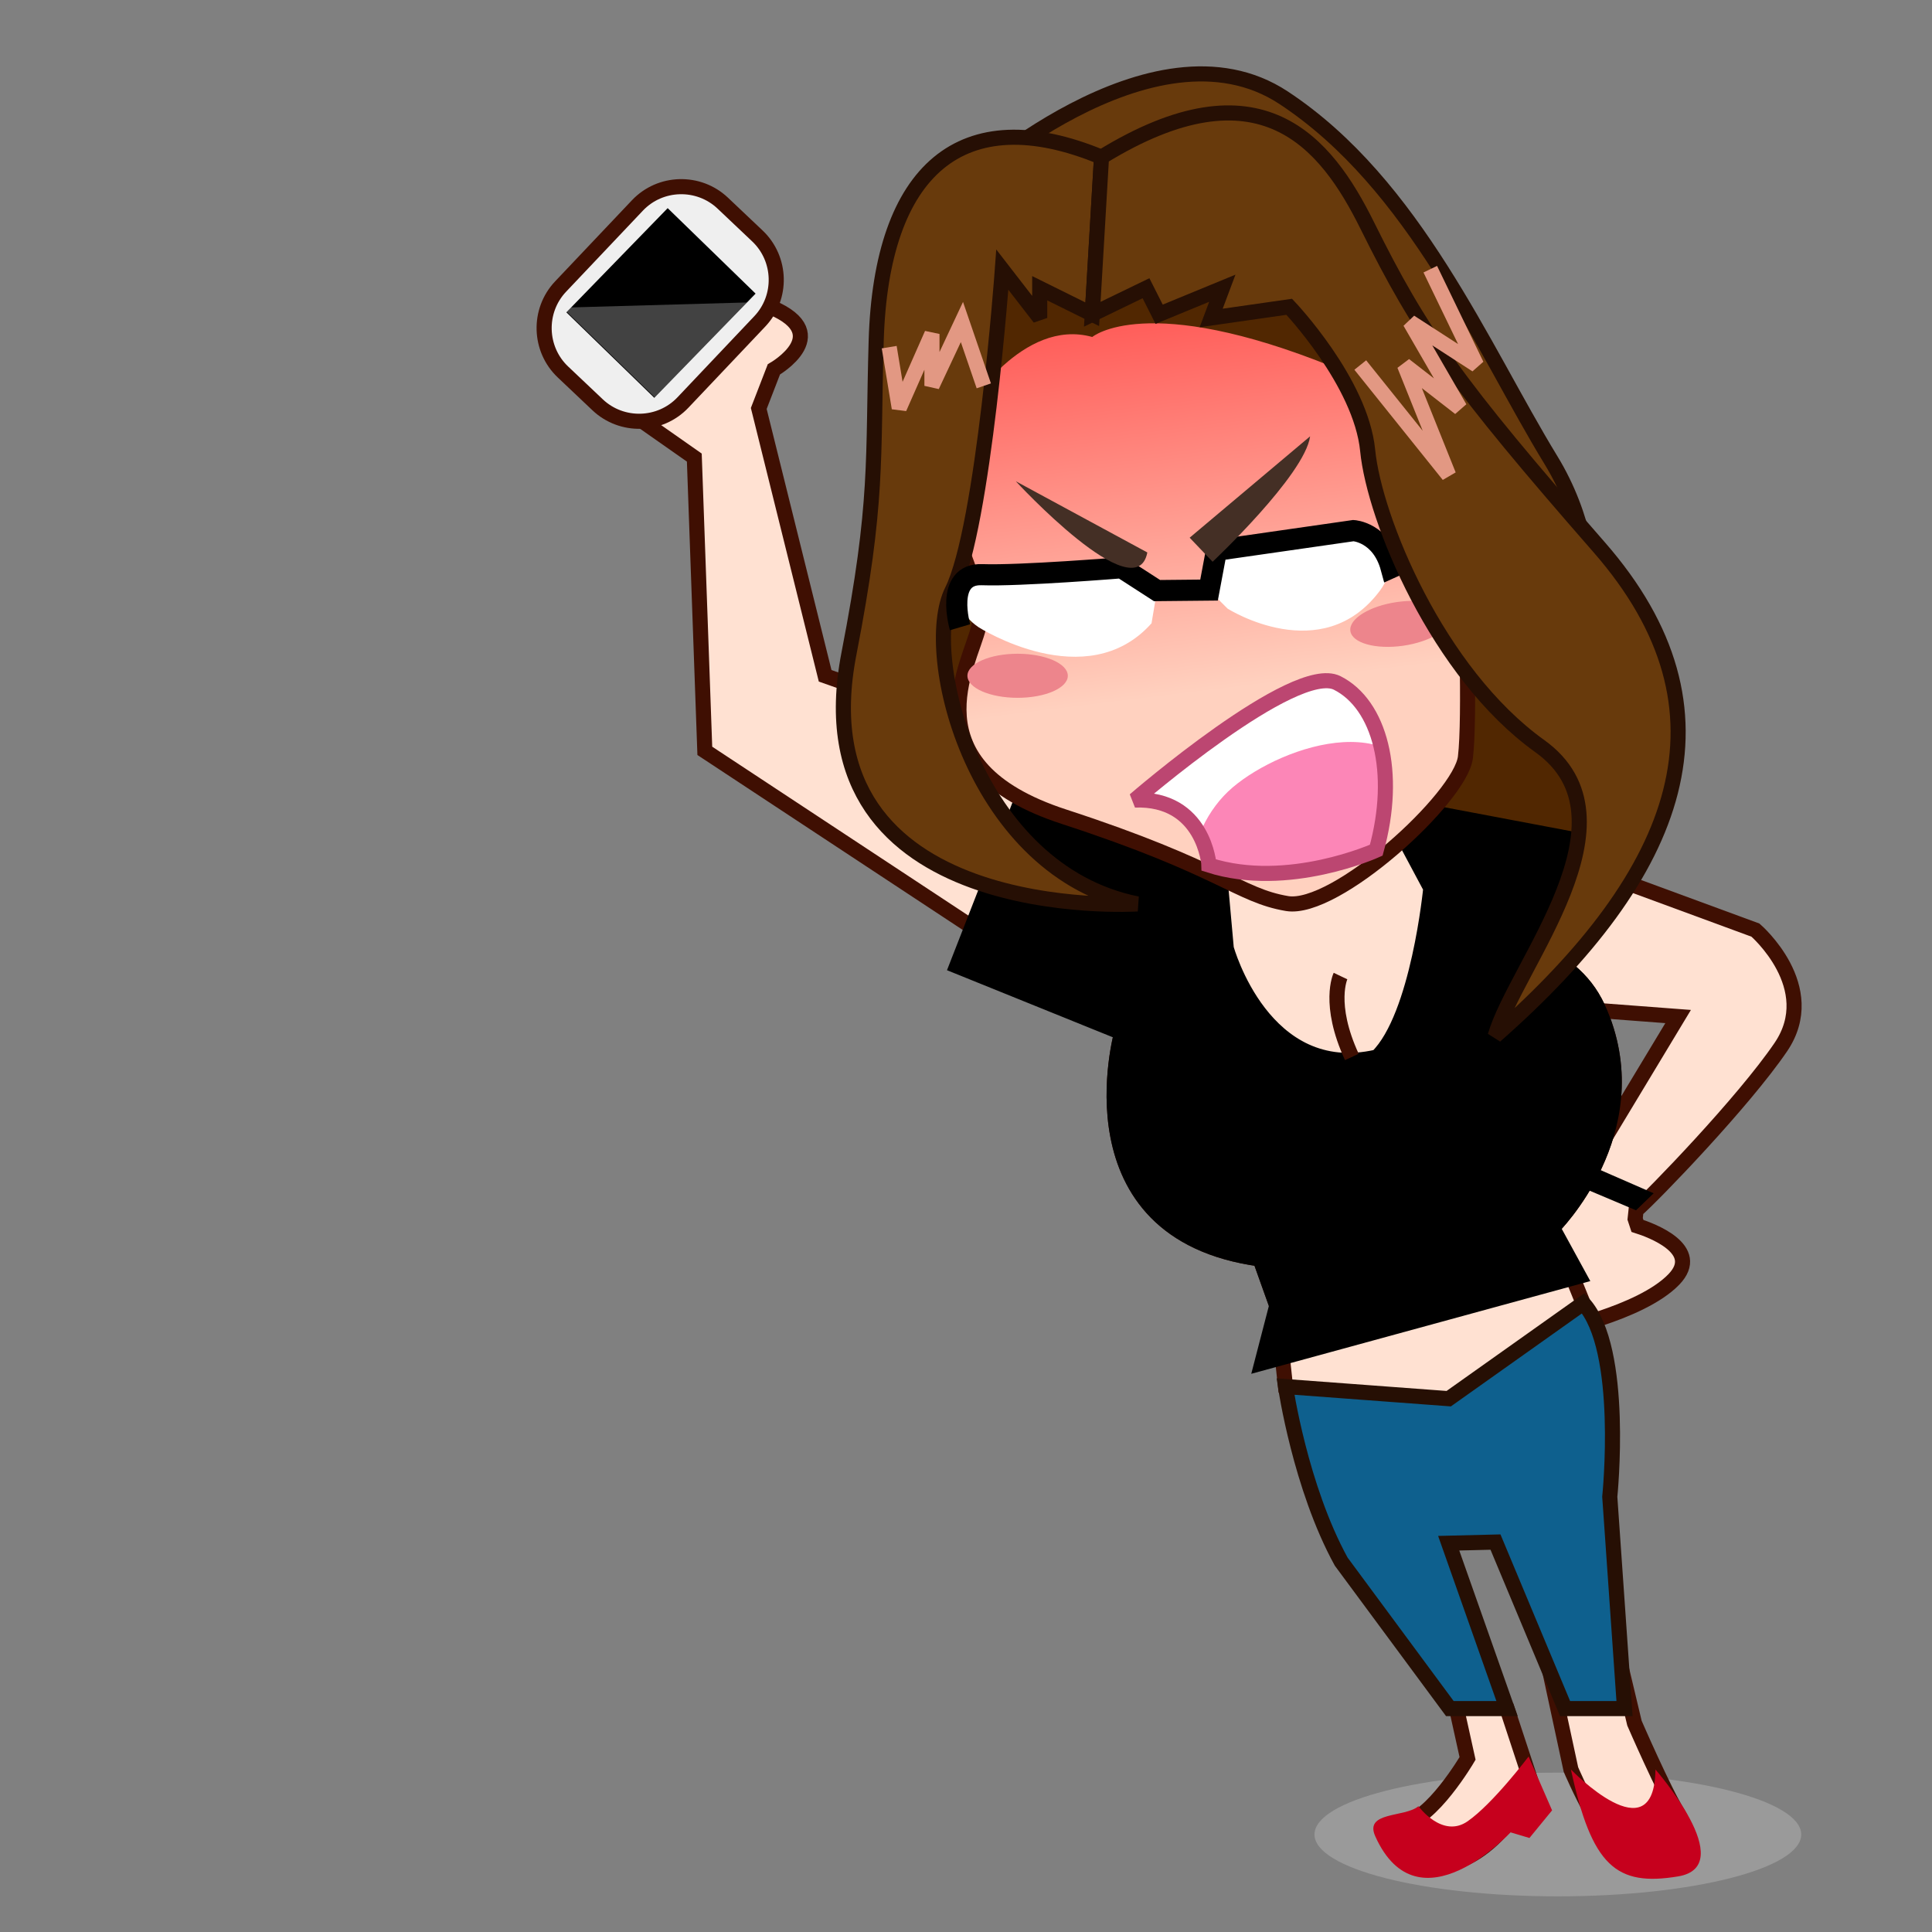 <?xml version="1.0" encoding="utf-8"?>
<!-- Generator: Adobe Illustrator 15.0.2, SVG Export Plug-In . SVG Version: 6.00 Build 0)  -->
<!DOCTYPE svg PUBLIC "-//W3C//DTD SVG 1.1//EN" "http://www.w3.org/Graphics/SVG/1.1/DTD/svg11.dtd">
<svg version="1.1" id="レイヤー_1" xmlns="http://www.w3.org/2000/svg" xmlns:xlink="http://www.w3.org/1999/xlink" x="0px"
	 y="0px" width="64px" height="64px" viewBox="0 0 64 64" style="enable-background:new 0 0 64 64;" xml:space="preserve">
<rect x="0" y="0" width="64" height="64" fill="#808080" stroke="none"/>
<g>
	<g style="opacity:0.5;">
		<ellipse style="fill:#B3B3B3;" cx="51.606" cy="60.77" rx="8.062" ry="2.049"/>
	</g>
	<path style="fill:#FFE1D2;stroke:#3F0F02;stroke-width:0.5;stroke-miterlimit:3;" d="M34.472,24.9l-7.138-2.513
		L25.135,13.531l0.501-1.295c0,0,2.173-1.242-0.32-2.148
		c0,0-1.456-4.001-4.651-1.615c-3.196,2.386,0.686,5.529,0.686,5.529l1.649,1.156
		l0.348,9.715l10.303,6.793L34.472,24.9z"/>
	<g>
		<path style="fill:#FFE1D2;stroke:#3F0F02;stroke-width:0.5;stroke-miterlimit:3;" d="M47.989,55.417L48.615,58.25
			c0,0-1.207,2.057-2.138,2.14S46.189,62.167,47.989,61.75s2.751-2.667,2.751-2.667
			l-0.818-2.484L47.989,55.417z"/>
		<path style="fill:#FFE1D2;stroke:#3F0F02;stroke-width:0.5;stroke-miterlimit:3;" d="M51.35,55.417l0.689,3.2
			c0,0,1.211,2.849,2.105,3.199s1.913-0.983,1.445-1.733s-1.445-3-1.445-3L53.528,54.5
			L51.35,55.417z"/>
		<path style="fill:#512701;" d="M35.1,15.742l-5.644,5.148c0,0,0.583,3.109,4.75,3.276
			c4.167,0.167,14.153,5.778,14.153,5.778l5.786-1.861l-3.497-8.198L35.1,15.742
			z"/>
		<path style="fill:#683A0C;stroke:#260F04;stroke-width:0.5;stroke-miterlimit:3;" d="M31.865,6.222
			c0,0,6.311-5.849,10.657-2.984s6.582,8.281,8.854,12.002s0.984,7.877,0.984,7.877
			L31.865,6.222z"/>
		<path style="fill:#FFE1D2;stroke:#3F0F02;stroke-width:0.5;stroke-miterlimit:3;" d="M58.151,30.811l-9.793-3.603
			l2.513,6.109l4.719,0.357l-3.354,5.562l-1.588,1.177l0.732,3.705
			c0,0,2.966-0.593,4.068-1.735c0.967-1.002-0.765-1.634-1.205-1.773l-0.077-0.234
			l0.03-0.281c0.59-0.518,3.557-3.589,4.794-5.405
			C60.345,32.7,58.151,30.811,58.151,30.811z"/>
		<path style="fill:#FFE1D2;stroke:#3F0F02;stroke-width:0.5;stroke-miterlimit:3;" d="M53.019,33.583
			C52.568,32.493,51.903,32,50.647,31.25c0-2.317-0.497-3.492-0.497-3.492
			l-2.771-0.852l-9.234,0.149l-0.384,0.724l-0.838-0.733l-1.116,5.815l1.35,1.349
			c0.006-0.003-1.875,6.615,4.584,7.494L42.294,43.25l0.29,2.681l5.774,1.486
			l4.086-4.245l-1.017-2.505C51.428,40.667,54.636,37.5,53.019,33.583z"/>
		<path style="stroke:#000000;stroke-width:0.5;stroke-miterlimit:3;" d="M41.741,41.704L42.294,43.25
			l-0.494,1.904l10.51-2.874l-0.882-1.613c0,0,3.208-3.167,1.591-7.084
			C52.568,32.493,51.903,32,50.647,31.25c2.075-1.292,2.075-3.333,2.075-3.333
			l-5.343-1.01l-9.234,0.149l-0.384,0.724l-3.286-2.906L31.693,32l5.464,2.21
			C37.163,34.207,35.282,40.825,41.741,41.704z"/>
		<path style="fill:#FFE1D2;stroke:#000000;stroke-width:0.5;stroke-miterlimit:3;" d="M40.622,31.417l-0.325-3.622
			l5.574-1.231l1.526,2.856c0,0-0.41,4.254-1.775,5.594
			C41.846,35.891,40.622,31.417,40.622,31.417z"/>
		<path style="fill:#FFE1D2;stroke:#3F0F02;stroke-width:0.5;stroke-miterlimit:3;" d="M44.406,32.333
			c0,0-0.437,0.917,0.375,2.68"/>
		<path style="fill:#0E608E;stroke:#260F04;stroke-width:0.5;stroke-miterlimit:3;" d="M42.584,45.931
			c0,0,0.486,3.328,1.845,5.8l3.599,4.868h1.895l-1.933-5.478l1.55-0.038
			l2.305,5.516h1.97l-0.489-7.017c0,0,0.506-4.91-0.88-6.41l-4.455,3.161
			L42.584,45.931z"/>
		<linearGradient id="SVGID_1_" gradientUnits="userSpaceOnUse" x1="38.349" y1="7.295" x2="40.266" y2="22.879">
			<stop  offset="0" style="stop-color:#FF3F3F"/>
			<stop  offset="1" style="stop-color:#FFD1BF"/>
		</linearGradient>
		<path style="fill:url(#SVGID_1_);stroke:#3F0F02;stroke-width:0.5;stroke-miterlimit:3;" d="M30.848,15.978
			c0,0,1.852,3.575,1.57,4.8S30.045,25.361,35.25,27.056s5.778,2.604,7.385,2.875
			s5.748-3.508,5.909-4.845s0-5.522,0-5.522L44.167,7.47l-9.893-0.68
			C34.274,6.79,29.278,11.177,30.848,15.978z"/>
		<path style="fill:#512701;" d="M32.047,13.517c0,0,1.825-3,4.136-2.354
			c0,0,1.78-1.515,7.979,0.994l-0.418-2.557l-6.586-3.417l-4.739,0.707
			L32.047,13.517z"/>
		<g>
			<path style="fill:#FFFFFF;" d="M32.418,20.778c0,0,3.576,2.286,5.728-0.131l0.182-1.082
				l-1.183-0.755l-4.612,0.228C32.533,19.037,31.126,19.899,32.418,20.778z"/>
			<path style="fill:#FFFFFF;" d="M45.713,19.564c-1.922,2.583-5.047,0.598-5.047,0.598
				l-0.616-0.615L40.289,18.25l4.546-0.672C44.835,17.578,46.694,18.246,45.713,19.564
				z"/>
			<g style="display:none;">
				<defs>
					<path id="SVGID_2_" d="M32.418,20.778c0,0,3.576,2.286,5.728-0.131l0.182-1.082
						l-1.183-0.755l-4.612,0.228C32.533,19.037,31.126,19.899,32.418,20.778z"/>
				</defs>
				<clipPath id="SVGID_3_" style="display:inline;">
					<use xlink:href="#SVGID_2_"  style="overflow:visible;"/>
				</clipPath>
				<polygon style="display:inline;clip-path:url(#SVGID_3_);fill:#AEECFF;" points="37.675,17.252 33.71,22.844 
					40.05,23.583 39.409,17.812 				"/>
			</g>
			<g style="display:none;">
				<defs>
					<path id="SVGID_4_" d="M45.713,19.564c-1.922,2.583-5.047,0.598-5.047,0.598
						l-0.616-0.615L40.289,18.25l4.546-0.672
						C44.835,17.578,46.694,18.246,45.713,19.564z"/>
				</defs>
				<clipPath id="SVGID_5_" style="display:inline;">
					<use xlink:href="#SVGID_4_"  style="overflow:visible;"/>
				</clipPath>
				<polygon style="display:inline;clip-path:url(#SVGID_5_);fill:#AEECFF;" points="45.999,15.943 42.584,21.408 
					47.989,21.756 47.446,16.531 				"/>
			</g>
		</g>
		<path style="fill:#683A0C;stroke:#260F04;stroke-width:0.5;stroke-miterlimit:3;" d="M33.204,8.933
			c0,0-0.618,8.529-1.665,10.631s0.722,9.292,6.136,10.38
			c0,0-11.303,0.722-9.553-8.289c0.979-5.039,0.786-6.399,0.903-10.366
			c0.167-5.672,2.84-8,7.464-6.083l-0.307,5.204l-1.74-0.862v0.985L33.204,8.933
			z"/>
		<path style="fill:none;stroke:#000000;stroke-width:0.7;stroke-miterlimit:3;" d="M31.803,20.778
			c0,0-0.526-1.788,0.73-1.741c1.256,0.046,4.625-0.229,4.625-0.229l1.17,0.756
			l1.723-0.017l0.247-1.318l4.538-0.652c0,0,0.927,0.051,1.247,1.231l1.907-0.862"
			/>
		<g>
			<path style="fill:#FFFFFF;" d="M37.589,26.502c0,0,5.3-4.587,6.708-3.878
				s2.011,2.953,1.293,5.54c0,0-2.93,1.33-5.54,0.493
				C40.05,28.656,39.889,26.42,37.589,26.502z"/>
		</g>
		<g>
			<defs>
				<path id="SVGID_6_" d="M37.589,26.502c0,0,5.3-4.587,6.708-3.878
					s2.011,2.953,1.293,5.54c0,0-2.93,1.33-5.54,0.493
					C40.05,28.656,39.889,26.42,37.589,26.502z"/>
			</defs>
			<clipPath id="SVGID_7_">
				<use xlink:href="#SVGID_6_"  style="overflow:visible;"/>
			</clipPath>
			<path style="clip-path:url(#SVGID_7_);fill:#FC86B7;" d="M41.741,30.846
				c-3.074-0.179-2.575-3.345-0.908-4.762s5.927-2.854,6.547,0.823
				S41.741,30.846,41.741,30.846z"/>
		</g>
		<g>
			<path style="fill:none;stroke:#BC4671;stroke-width:0.5;stroke-miterlimit:3;" d="M37.589,26.502
				c0,0,5.3-4.587,6.708-3.878s2.011,2.953,1.293,5.54
				c0,0-2.93,1.33-5.54,0.493C40.05,28.656,39.889,26.42,37.589,26.502z"/>
		</g>
		<path style="fill:#442F25;" d="M39.409,17.812l0.76,0.797c0,0,3.054-2.872,3.23-4.155"/>
		<path style="fill:#442F25;" d="M38.007,18.301l-4.356-2.358
			C33.65,15.943,37.628,20.256,38.007,18.301z"/>
		<ellipse style="fill:#ED858C;" cx="33.71" cy="22.386" rx="1.663" ry="0.73"/>
		
			<ellipse transform="matrix(0.99 -0.142 0.142 0.99 -2.467 6.813)" style="fill:#ED858C;" cx="46.378" cy="20.646" rx="1.663" ry="0.731"/>
		<path style="fill:#683A0C;stroke:#260F04;stroke-width:0.5;stroke-miterlimit:3;" d="M36.183,10.41l1.78-0.862
			l0.435,0.862l2.093-0.862l-0.369,0.985l2.585-0.37c0,0,2.377,2.496,2.599,4.761
			s2.311,7.363,5.701,9.792s-0.801,7.262-1.478,9.601
			c6.155-5.416,8.185-10.764,3.447-16.187s-5.915-7.092-7.685-10.662
			c-1.362-2.748-3.543-5.499-8.802-2.264L36.183,10.41z"/>
		<polyline style="fill:none;stroke:#E29883;stroke-width:0.5;stroke-miterlimit:3;" points="29.456,11.5 
			29.789,13.517 30.872,11.063 30.872,12.782 31.865,10.667 32.59,12.782 		"/>
		<polyline style="fill:none;stroke:#E29883;stroke-width:0.5;stroke-miterlimit:3;" points="45.061,12.092 
			47.989,15.742 46.524,12.092 48.358,13.517 46.71,10.667 48.913,12.092 
			47.38,8.917 		"/>
		<path style="fill:#C6001D;" d="M45.559,60.833c-0.377-0.835,0.979-0.619,1.429-1
			c0,0,0.788,1.083,1.628,0.5s2.021-2.146,2.021-2.146l0.778,1.783l-0.75,0.916
			l-0.625-0.187C50.039,60.699,46.986,64,45.559,60.833z"/>
		<path style="fill:#C6001D;" d="M52.039,58.617c0,0,2.767,2.867,2.8,0
			c0,0,2.802,3.199,0.751,3.541S52.729,61.817,52.039,58.617z"/>
		<polygon points="52.039,38.333 54.779,39.529 54.196,40.093 51.414,38.917 		"/>
	</g>
	<path style="fill:#EFEFEF;stroke:#3F0F02;stroke-width:0.5;stroke-miterlimit:3;" d="M22.624,13.333
		c-0.756,0.799-2.028,0.833-2.827,0.077l-1.15-1.089
		c-0.798-0.757-0.833-2.029-0.077-2.828l2.545-2.687
		c0.756-0.799,2.028-0.833,2.827-0.077l1.15,1.089
		c0.798,0.757,0.833,2.029,0.077,2.828L22.624,13.333z"/>
	<g>
		
			<rect x="19.867" y="7.63" transform="matrix(0.717 0.697 -0.697 0.717 13.191 -12.423)" width="4.062" height="4.814"/>
		<g>
			<defs>
				
					<rect id="SVGID_8_" x="19.738" y="7.969" transform="matrix(0.717 0.697 -0.697 0.717 13.247 -12.296)" width="4.061" height="4.401"/>
			</defs>
			<clipPath id="SVGID_9_">
				<use xlink:href="#SVGID_8_"  style="overflow:visible;"/>
			</clipPath>
			<polygon style="opacity:0.26;clip-path:url(#SVGID_9_);fill:#FFFFFF;" points="25.502,9.998 18.059,10.208 
				20.397,14.495 			"/>
		</g>
	</g>
</g>
</svg>
